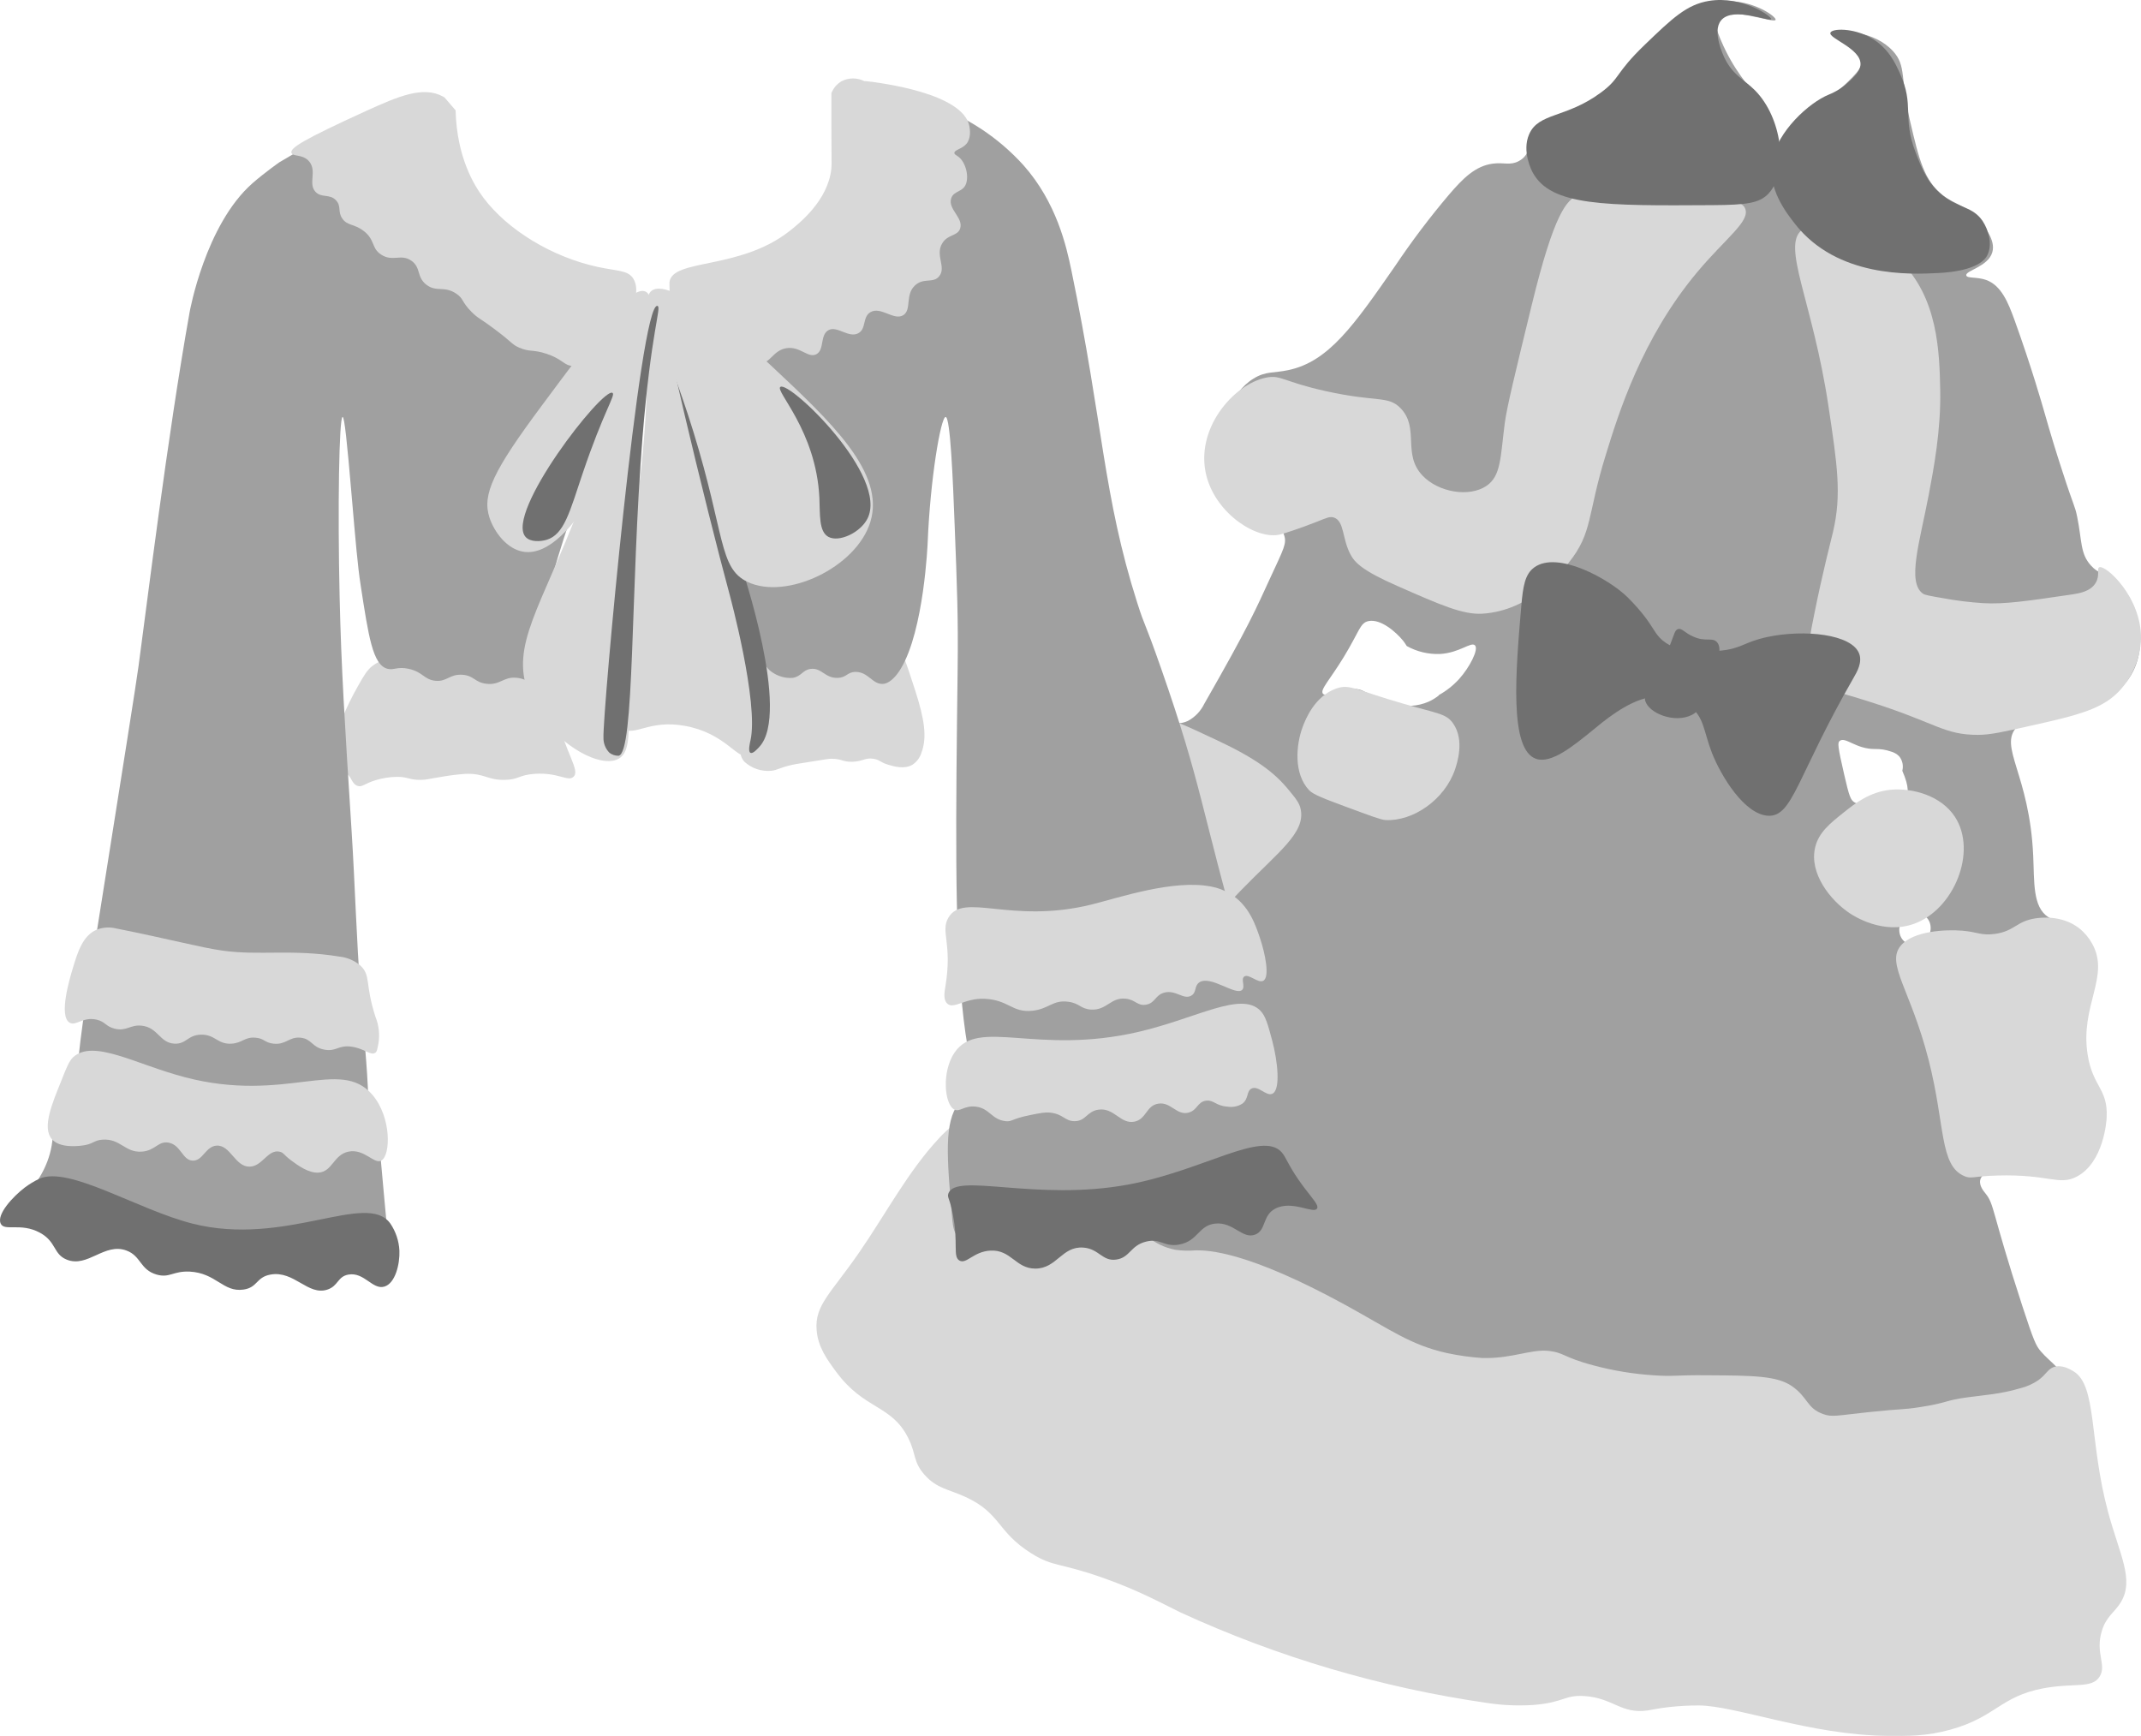 <?xml version="1.0" standalone="no"?><!-- Generator: Gravit.io --><svg xmlns="http://www.w3.org/2000/svg" xmlns:xlink="http://www.w3.org/1999/xlink" style="isolation:isolate" viewBox="0 0 586.928 475.866" width="586.928" height="475.866"><defs><clipPath id="_clipPath_sa166fx5oD082Lw65VX57q2Aap5s916R"><rect width="586.928" height="475.866"/></clipPath></defs><g clip-path="url(#_clipPath_sa166fx5oD082Lw65VX57q2Aap5s916R)"><path d=" M 574.004 446.615 C 574.177 446.282 574.396 445.976 574.654 445.705 C 575.304 445.015 576.004 444.815 576.904 443.865 C 581.314 439.175 576.964 430.765 574.654 413.755 C 573.324 403.975 574.444 404.355 573.044 400.865 C 569.564 392.205 561.274 387.575 563.504 382.755 C 564.164 381.325 565.424 380.545 565.574 378.675 C 565.814 375.515 562.234 373.675 559.474 370.455 C 558.164 368.925 557.574 367.745 554.364 357.905 C 545.864 331.805 546.794 330.245 544.294 327.155 C 543.824 326.575 542.474 324.995 542.864 323.415 C 543.404 321.285 546.804 320.415 548.184 320.065 C 551.984 319.065 553.624 320.005 558.414 320.125 C 562.604 320.225 566.544 320.325 570.224 318.255 C 572.872 316.749 574.973 314.442 576.224 311.665 C 579.274 303.945 569.724 299.665 569.004 288.395 C 568.264 276.635 577.504 270.265 574.084 261.095 C 573.403 259.084 572.258 257.262 570.744 255.775 C 567.394 252.565 564.134 253.115 561.494 251.395 C 557.174 248.575 557.714 241.715 557.374 234.515 C 556.374 212.265 547.814 204.665 552.864 199.335 C 556.154 195.865 559.794 199.105 569.744 195.215 C 574.594 193.315 581.564 190.595 584.854 183.855 C 589.064 175.215 585.744 163.065 579.204 158.665 C 576.724 156.995 575.274 157.315 573.204 155.025 C 570.204 151.735 570.784 148.255 569.424 141.635 C 568.754 138.415 568.624 139.245 565.424 129.335 C 563.604 123.765 562.424 119.935 560.214 112.215 C 560.074 111.725 556.924 100.615 552.214 87.615 C 550.524 82.995 548.654 78.225 544.444 76.735 C 541.914 75.845 539.244 76.365 539.034 75.505 C 538.694 74.175 545.034 73.135 546.164 69.155 C 547.164 65.775 543.914 62.015 542.484 60.355 C 538.874 56.175 536.084 56.195 532.644 53.555 C 527.464 49.555 526.044 43.555 523.644 33.285 C 520.834 21.435 522.724 18.135 518.924 13.995 C 513.754 8.355 504.524 8.235 504.024 9.465 C 503.524 10.695 510.024 12.465 510.364 16.595 C 510.514 18.595 509.114 20.225 502.494 26.185 C 493.494 34.285 492.494 34.575 490.874 37.185 C 486.874 43.605 487.804 49.935 486.874 49.925 C 485.524 49.925 488.514 37.665 481.814 27.145 C 479.264 23.145 475.374 19.485 471.814 11.145 C 470.524 8.145 470.074 6.455 470.874 5.245 C 473.444 1.355 486.384 6.575 486.764 5.445 C 487.034 4.675 481.444 0.515 474.274 0.325 C 465.934 0.115 459.714 5.395 457.984 6.865 C 453.234 10.835 454.234 12.445 448.404 18.445 C 445.107 21.876 441.368 24.853 437.284 27.295 C 428.494 32.465 425.174 30.635 421.834 35.155 C 419.044 38.925 419.784 42.325 416.364 44.155 C 413.994 45.425 412.364 44.485 409.364 44.845 C 404.444 45.425 400.994 48.965 397.154 53.445 C 391.906 59.644 387.009 66.13 382.484 72.875 C 371.104 89.265 364.234 99.095 353.234 101.445 C 349.174 102.335 347.004 101.675 343.594 103.805 C 337.144 107.805 335.114 116.325 333.744 122.055 C 332.494 127.285 331.864 129.905 332.614 132.055 C 335.614 140.575 349.614 139.245 352.034 146.725 C 352.784 148.995 351.914 150.435 348.244 158.375 C 344.244 167.065 342.474 171.375 330.124 192.955 C 329.161 194.945 327.592 196.58 325.644 197.625 C 321.304 199.705 318.014 195.775 314.324 197.325 C 308.874 199.625 309.904 204.995 302.904 217.495 C 297.294 227.495 294.494 232.495 289.564 236.085 C 287.854 237.325 284.334 239.085 283.504 242.675 C 283.127 244.691 283.459 246.775 284.444 248.575 C 286.444 252.525 289.604 252.195 297.274 257.195 C 301.894 260.195 300.854 260.365 306.034 263.745 C 309.804 266.205 311.484 266.845 311.784 268.465 C 312.354 271.465 307.454 274.745 305.484 276.135 C 287.484 288.885 286.084 309.485 275.214 309.085 C 271.354 308.945 271.564 306.355 267.884 306.275 C 258.104 306.065 257.984 324.365 240.114 343.215 C 229.314 354.615 225.114 358.365 226.284 363.965 C 227.924 371.965 240.464 373.965 245.564 384.295 C 247.954 389.135 249.024 390.975 251.164 394.675 C 251.724 395.675 252.514 396.995 253.674 398.675 C 255.034 400.615 256.51 402.472 258.094 404.235 C 262.314 408.795 269.704 411.235 271.174 411.765 C 283.294 415.865 295.104 419.845 305.174 427.475 C 310.174 431.245 312.314 434.015 318.014 436.095 C 321.854 437.495 324.344 437.485 329.674 439.885 C 332.113 441.032 334.477 442.331 336.754 443.775 C 342.944 447.365 347.944 448.355 354.654 450.135 C 367.274 453.475 364.984 454.035 379.054 457.965 C 398.504 463.445 408.234 466.145 417.394 464.445 C 423.104 463.385 426.244 461.625 432.694 462.235 C 439.434 462.875 441.564 465.315 448.934 465.935 C 454.624 466.405 455.934 465.165 462.934 464.555 C 472.414 463.735 479.714 465.175 486.404 466.485 C 497.294 468.635 497.574 470.715 509.964 472.995 C 518.434 474.555 522.794 474.445 526.964 473.445 C 531.134 472.445 531.764 471.445 538.434 468.085 C 551.974 461.365 554.504 462.975 562.434 457.625 C 566.915 454.672 570.833 450.944 574.004 446.615 Z  M 348.004 209.615 C 348.114 212.505 349.724 214.535 351.934 217.345 C 354.644 220.775 358.704 224.345 359.604 223.645 C 360.504 222.945 357.674 219.805 356.164 213.755 C 354.094 205.455 356.464 200.425 354.794 199.755 C 353.124 199.085 347.744 204.155 347.954 209.575 L 348.004 209.615 Z  M 394.454 190.615 C 393.582 191.322 392.62 191.911 391.594 192.365 C 390.13 192.998 388.566 193.37 386.974 193.465 C 386.034 193.525 383.864 193.565 378.314 191.465 C 373.494 189.665 373.994 189.215 372.074 188.905 C 366.954 188.065 363.564 191.265 362.674 190.175 C 361.784 189.085 364.514 186.455 368.384 180.095 C 372.704 173.005 372.814 170.735 375.174 170.255 C 378.524 169.585 382.704 173.255 384.644 175.635 C 385.005 176.102 385.339 176.589 385.644 177.095 C 388.413 178.633 391.548 179.387 394.714 179.275 C 400.164 178.975 403.284 175.815 404.354 176.915 C 405.424 178.015 402.854 182.975 399.974 186.165 C 398.367 187.92 396.486 189.402 394.404 190.555 L 394.454 190.615 Z  M 522.454 218.615 C 521.454 219.705 519.944 218.875 515.454 219.295 C 510.964 219.715 509.984 220.815 508.454 219.985 C 507.304 219.355 506.934 218.255 505.604 212.505 C 503.724 204.415 503.744 203.575 504.324 203.105 C 505.884 201.845 508.754 205.385 514.064 205.325 C 515.509 205.293 516.948 205.52 518.314 205.995 C 519.177 206.217 519.966 206.662 520.604 207.285 C 521.529 208.396 521.86 209.886 521.494 211.285 C 523.524 215.935 523.094 217.755 522.354 218.565 L 522.454 218.615 Z  M 523.984 259.015 C 518.404 257.745 520.384 249.085 525.984 250.355 C 531.584 251.625 529.454 260.235 523.884 258.965 L 523.984 259.015 Z " fill="rgb(160,160,160)"/><path d=" M 419.894 83.665 C 415.334 102.395 413.054 111.755 412.494 116.125 C 411.314 125.405 411.494 130.485 407.494 133.195 C 402.824 136.375 394.344 135.015 389.934 130.335 C 384.354 124.415 389.234 117.335 383.934 111.885 C 380.494 108.365 377.544 110.355 363.374 107.205 C 351.724 104.615 351.164 102.705 347.134 103.505 C 338.054 105.315 327.424 117.755 330.744 130.505 C 333.464 140.985 344.684 148.115 351.004 146.505 C 352.004 146.245 356.254 144.905 360.894 143.065 C 363.664 141.965 364.584 141.485 365.714 141.885 C 368.564 142.885 367.904 147.685 370.234 152.025 C 371.394 154.175 373.394 156.395 383.074 160.635 C 395.074 165.915 401.074 168.545 406.394 168.225 C 419.514 167.425 428.114 156.685 430.064 154.225 C 436.704 145.935 435.064 141.225 440.214 124.665 C 443.664 113.455 450.054 92.775 465.274 74.595 C 473.204 65.125 479.964 60.595 478.374 57.085 C 476.854 53.765 469.844 55.805 450.574 54.165 C 437.574 53.065 436.054 51.735 432.514 53.475 C 429.544 54.935 426.134 58.015 419.894 83.665 Z " fill="rgb(216,216,216)"/><path d=" M 494.044 62.985 C 488.234 67.295 496.934 82.565 501.244 111.305 C 503.674 127.485 504.894 135.575 502.514 145.735 C 501.814 148.735 499.724 156.575 497.334 168.465 C 495.264 178.735 494.944 182.245 496.884 185.465 C 499.064 189.045 502.144 188.995 513.464 192.665 C 531.054 198.325 532.984 201.445 542.234 201.445 C 545.604 201.445 549.234 200.625 556.454 198.995 C 569.934 195.995 576.764 194.325 581.554 188.775 C 584.827 184.985 586.72 180.198 586.924 175.195 C 587.154 163.705 577.174 154.685 575.464 155.515 C 574.754 155.865 575.744 157.795 574.464 159.845 C 573.034 162.165 569.924 162.665 568.064 162.945 C 555.704 164.765 549.524 165.685 543.614 165.335 C 539.899 165.099 536.202 164.639 532.544 163.955 C 529.314 163.405 527.694 163.125 527.134 162.725 C 522.744 159.585 526.234 148.725 528.724 135.725 C 530.084 128.545 532.114 117.945 531.884 106.845 C 531.674 96.785 531.354 81.365 520.634 71.275 C 515.463 66.598 509.028 63.547 502.134 62.505 C 497.804 62.045 495.644 61.795 494.044 62.985 Z " fill="rgb(216,216,216)"/><path d=" M 485.554 5.275 C 485.314 6.075 475.094 1.665 471.834 5.565 C 469.254 8.635 472.444 15.215 472.834 16.045 C 475.164 20.705 478.224 21.865 481.094 24.755 C 488.524 32.225 490.354 46.915 484.924 52.945 C 482.434 55.715 478.844 56.175 469.374 56.235 C 439.994 56.415 425.204 56.515 420.184 47.305 C 419.944 46.875 417.134 41.545 419.184 36.825 C 421.764 30.825 429.334 32.435 438.864 25.375 C 444.304 21.375 442.554 20.285 450.974 12.195 C 458.414 5.045 462.374 1.245 468.494 0.245 C 477.654 -1.245 485.784 4.525 485.554 5.275 Z " fill="rgb(112,112,112)"/><path d=" M 501.784 8.975 C 502.194 7.775 507.984 7.585 512.854 10.355 C 517.724 13.125 519.654 17.465 520.854 20.145 C 524.854 28.925 521.444 32.015 525.074 41.595 C 526.704 45.895 528.344 50.225 532.594 53.595 C 537.144 57.165 540.804 56.595 543.514 60.595 C 545.164 63.085 546.274 67.045 544.784 69.995 C 544.354 70.865 542.334 74.325 531.154 74.855 C 523.774 75.215 503.694 76.175 492.104 61.415 C 489.714 58.365 484.444 51.655 485.814 44.045 C 487.264 35.975 495.924 28.155 501.314 25.945 C 503.273 25.16 505.075 24.029 506.634 22.605 C 508.224 21.135 509.944 19.555 510.034 17.685 C 510.234 13.285 501.234 10.545 501.784 8.975 Z " fill="rgb(112,112,112)"/><path d=" M 505.474 222.685 C 501.694 225.685 498.574 228.185 497.604 232.275 C 495.904 239.375 501.734 246.805 507.134 250.385 C 508.304 251.155 516.274 256.265 524.694 253.245 C 535.694 249.305 542.104 233.415 535.934 223.935 C 532.084 218.025 524.204 215.935 518.274 216.495 C 512.524 217.075 508.574 220.215 505.474 222.685 Z " fill="rgb(216,216,216)"/><path d=" M 384.764 192.915 C 394.234 195.635 396.464 195.625 398.334 198.285 C 401.604 202.905 399.394 209.375 398.874 210.925 C 396.064 219.175 387.404 225.205 379.774 224.795 C 378.594 224.725 375.464 223.565 369.204 221.245 C 362.944 218.925 360.014 217.815 358.874 216.615 C 354.594 212.085 355.254 204.165 357.154 199.145 C 357.804 197.445 360.324 190.815 366.364 188.725 C 370.064 187.445 371.484 189.105 384.764 192.915 Z " fill="rgb(216,216,216)"/><path d=" M 521.054 259.245 C 524.464 255.135 533.524 254.755 537.934 255.125 C 542.004 255.455 543.154 256.515 546.834 256.015 C 552.314 255.265 552.684 252.545 558.054 251.735 C 559.194 251.565 565.194 250.735 569.964 254.445 C 571.426 255.607 572.643 257.048 573.544 258.685 C 578.544 267.685 570.154 275.615 572.304 289.135 C 573.704 297.965 577.894 298.435 577.514 306.255 C 577.514 307.055 576.754 318.725 569.234 322.585 C 564.434 325.055 561.674 321.855 547.694 322.235 C 540.694 322.425 540.484 323.235 538.544 322.425 C 531.644 319.515 533.334 308.695 528.714 290.585 C 523.804 271.315 516.944 264.205 521.054 259.245 Z " fill="rgb(216,216,216)"/><path d=" M 316.714 196.765 C 319.304 196.195 324.054 198.425 333.544 202.875 C 344.404 207.975 349.384 211.795 353.214 216.465 C 355.214 218.885 356.214 220.105 356.554 221.775 C 357.954 228.285 350.554 233.395 340.064 244.205 C 324.064 260.715 322.714 268.095 315.254 268.205 C 312.544 268.205 312.104 267.205 300.014 260.205 C 284.224 250.975 282.014 250.905 281.174 247.945 C 279.254 241.455 288.564 237.825 299.984 220.355 C 309.234 206.045 309.724 198.305 316.714 196.765 Z " fill="rgb(216,216,216)"/><path d=" M 271.114 307.045 C 275.024 308.555 277.994 311.745 282.964 319.995 C 287.764 327.995 288.194 330.315 290.724 330.865 C 294.264 331.645 295.314 327.475 299.534 327.185 C 307.304 326.645 310.224 340.315 322.204 342.595 C 324.078 342.868 325.978 342.918 327.864 342.745 C 331.204 342.745 341.794 342.935 368.864 357.745 C 381.194 364.515 386.684 368.685 396.604 370.895 C 399.846 371.593 403.135 372.054 406.444 372.275 L 407.674 372.275 C 414.674 372.215 419.724 369.955 424.054 370.275 C 428.884 370.675 428.314 372.055 436.794 374.275 C 442.17 375.722 447.677 376.633 453.234 376.995 C 458.924 377.405 459.014 376.905 468.044 376.995 C 480.754 377.065 487.184 377.155 491.264 379.995 C 495.694 383.095 495.264 385.995 499.774 387.625 C 502.214 388.515 503.404 388.055 512.414 387.085 C 521.954 386.085 521.414 386.495 526.414 385.715 C 534.114 384.525 532.954 383.895 539.554 383.015 C 543.824 382.445 548.494 382.145 553.774 380.565 C 555.59 380.133 557.309 379.367 558.844 378.305 C 561.014 376.685 561.364 375.305 563.074 374.715 C 565.284 373.995 567.594 375.405 568.484 375.945 C 574.904 379.865 572.674 395.075 577.914 414.525 C 581.054 426.175 585.164 433.005 581.394 439.225 C 579.714 441.995 577.394 443.055 576.174 447.135 C 574.344 453.135 577.544 456.355 575.624 459.535 C 573.534 463.015 568.464 461.225 560.084 462.825 C 548.364 465.055 547.144 470.675 534.734 474.125 C 528.134 475.965 523.004 475.905 517.274 475.845 C 496.114 475.595 475.804 467.545 465.664 467.505 C 462.971 467.511 460.281 467.657 457.604 467.945 C 454.484 468.295 453.074 468.675 451.694 468.875 C 444.404 469.935 442.234 465.445 434.384 464.935 C 428.814 464.565 428.764 466.745 420.164 467.385 C 416.023 467.639 411.866 467.455 407.764 466.835 C 378.626 462.641 350.246 454.261 323.504 441.955 C 317.664 439.075 312.124 436.015 302.844 432.695 C 290.374 428.235 288.844 429.645 282.774 425.845 C 273.204 419.845 274.444 414.845 264.674 410.345 C 260.024 408.225 256.784 408.015 253.514 404.345 C 250.244 400.675 251.234 398.705 248.984 394.205 C 244.364 384.965 236.984 386.565 229.224 376.045 C 226.704 372.625 224.224 369.265 223.864 364.575 C 223.324 357.775 227.724 354.625 235.534 343.325 C 242.894 332.675 248.974 321.015 257.534 311.905 C 259.534 309.735 263.214 306.115 267.914 306.295 C 269.013 306.378 270.092 306.631 271.114 307.045 L 271.114 307.045 Z " fill="rgb(216,216,216)"/><path d=" M 454.924 174.745 C 453.224 172.905 452.704 170.925 448.824 166.525 C 448.824 166.525 447.434 164.945 446.074 163.625 C 441.074 158.735 426.984 150.865 420.594 155.545 C 418.044 157.405 417.514 160.685 417.044 166.115 C 415.504 184.115 413.664 205.595 421.154 208.035 C 425.284 209.375 431.154 204.615 436.614 200.175 C 438.994 198.235 446.034 192.115 452.304 191.175 L 452.974 191.095 C 456.539 190.894 460.082 191.78 463.134 193.635 C 467.134 196.235 467.074 200.725 469.324 206.435 C 471.774 212.655 478.214 223.345 484.764 223.615 C 491.514 223.885 492.554 212.875 508.204 185.685 C 509.074 184.175 510.574 181.585 509.674 179.195 C 507.674 173.815 494.624 172.475 484.544 174.605 C 477.864 176.025 477.484 177.905 471.154 178.395 C 467.084 178.755 459.234 179.355 454.924 174.745 Z " fill="rgb(112,112,112)"/><path d=" M 459.994 172.445 C 459.084 172.755 458.994 173.905 457.924 176.525 C 457.564 177.385 457.674 177.005 455.854 180.605 C 452.384 187.465 450.664 190.915 450.984 192.015 C 451.984 195.615 459.094 198.305 463.724 196.015 C 466.434 194.705 467.514 191.425 469.724 184.855 C 471.094 180.715 472.124 177.455 470.614 175.955 C 469.314 174.645 467.504 176.045 464.124 174.475 C 461.774 173.445 461.074 172.115 459.994 172.445 Z " fill="rgb(112,112,112)"/><path d=" M 102.134 182.515 C 106.204 179.425 109.984 181.095 121.044 181.685 C 132.764 182.315 138.094 180.955 144.044 184.155 C 146.326 185.317 148.297 187.007 149.794 189.085 C 151.012 190.898 151.852 192.939 152.264 195.085 C 155.024 206.695 159.164 211.155 157.194 212.955 C 155.664 214.355 153.034 211.665 146.504 212.135 C 142.124 212.455 142.264 213.735 138.284 213.785 C 133.464 213.835 132.874 211.945 127.594 212.135 C 125.391 212.289 123.197 212.563 121.024 212.955 C 117.284 213.535 116.944 213.775 115.264 213.785 C 112.064 213.785 111.854 212.925 108.694 212.955 C 106.741 212.994 104.802 213.304 102.934 213.875 C 99.934 214.795 99.284 215.875 98.004 215.425 C 96.204 214.795 96.314 212.295 94.714 212.135 C 93.774 212.045 93.094 212.835 91.324 212.655 C 91.079 212.657 90.835 212.616 90.604 212.535 C 88.684 211.365 91.794 199.275 98.004 188.295 C 99.764 185.185 100.664 183.625 102.134 182.515 Z " fill="rgb(216,216,216)"/><path d=" M 205.714 179.225 C 205.574 180.145 206.084 180.775 206.544 181.625 C 211.394 190.625 199.274 203.675 204.074 208.815 C 206.077 210.653 208.768 211.551 211.474 211.285 C 213.204 211.095 213.624 210.455 217.224 209.645 C 217.904 209.485 218.014 209.485 222.154 208.815 C 227.054 208.035 227.244 207.995 227.914 207.995 C 230.914 207.995 230.964 208.905 233.664 208.815 C 236.664 208.725 237.074 207.645 239.424 207.995 C 241.224 208.265 241.144 208.925 243.534 209.645 C 244.994 210.075 247.894 210.955 250.114 209.645 C 251.284 208.887 252.154 207.745 252.574 206.415 C 254.234 202.095 253.364 196.985 250.934 189.415 C 248.374 181.485 247.104 177.525 245.174 175.895 C 241.474 172.755 236.634 172.895 227.094 173.425 C 222.414 173.705 206.444 174.525 205.714 179.225 Z " fill="rgb(216,216,216)"/><path d=" M 174.474 83.035 C 173.154 81.335 172.544 81.865 162.964 78.105 C 147.234 71.905 139.284 68.805 134.234 62.445 C 129.996 57.244 127.153 51.049 125.974 44.445 C 125.434 39.995 125.974 35.525 122.684 32.115 C 120.88 30.369 118.583 29.22 116.104 28.825 C 111.344 27.825 106.184 28.655 91.444 36.225 C 87.584 38.225 82.514 40.935 76.644 44.445 C 76.644 44.445 72.644 47.235 69.244 50.205 C 56.244 61.615 51.984 85.555 51.984 85.555 C 45.854 119.855 40.184 166.445 37.984 182.555 C 37.354 187.275 33.724 210.085 26.484 255.715 C 20.284 294.715 18.084 307.965 26.484 315.715 C 28.784 317.845 30.654 318.415 77.484 321.465 C 87.284 322.105 92.254 322.375 95.564 319.825 C 103.354 313.825 101.074 300.455 98.854 272.135 C 97.694 257.365 97.334 242.535 96.384 227.745 C 94.524 198.575 93.544 183.065 93.104 163.625 C 92.544 139.255 92.954 114.325 93.924 114.295 C 94.434 114.295 95.164 121.405 96.384 135.675 C 97.504 148.675 98.064 155.225 98.854 160.335 C 101.044 174.525 102.184 182.335 106.254 183.335 C 107.994 183.775 108.894 182.665 112.004 183.335 C 115.934 184.175 116.254 186.335 119.404 186.625 C 122.554 186.915 123.244 184.715 126.804 184.975 C 130.014 185.215 130.124 187.085 133.384 187.445 C 137.144 187.865 138.014 185.445 141.604 185.795 C 145.834 186.165 147.334 189.685 149.004 189.085 C 151.744 188.085 150.234 177.735 149.824 173.465 C 148.924 164.005 152.234 154.285 158.824 134.825 C 170.074 101.925 180.234 90.445 174.474 83.035 Z " fill="rgb(160,160,160)"/><path d=" M 340.544 261.445 C 328.944 220.865 329.694 215.845 318.344 183.345 C 313.344 169.065 314.064 172.465 311.764 165.255 C 302.404 135.875 302.454 116.305 293.684 74.005 C 292.354 67.615 289.684 55.535 280.524 45.235 C 277.112 41.479 273.246 38.164 269.014 35.365 C 263.443 31.717 257.345 28.944 250.934 27.145 C 248.55 26.328 246.11 25.683 243.634 25.215 C 239.469 24.703 235.243 25.077 231.234 26.315 C 234.048 30.483 235.746 35.303 236.164 40.315 C 236.994 51.515 230.854 63.725 221.364 69.095 C 214.534 72.955 202.864 75.035 190.124 77.315 C 187.991 77.727 185.982 78.627 184.254 79.945 C 183.994 80.135 183.759 80.357 183.554 80.605 C 176.364 88.545 189.934 104.055 197.554 132.395 C 202.554 150.915 205.134 180.055 211.554 184.185 C 213.218 185.39 215.254 185.971 217.304 185.825 C 219.764 185.405 220.004 183.645 222.234 183.365 C 225.234 182.985 226.164 185.945 229.634 185.825 C 232.144 185.745 232.244 184.185 234.574 184.185 C 238.024 184.185 239.184 187.605 241.974 187.475 C 242.584 187.475 244.574 187.185 246.904 183.365 C 253.324 172.835 254.304 148.835 254.304 148.835 C 255.024 131.035 257.934 114.285 259.234 114.305 C 260.534 114.325 261.234 131.705 261.704 143.905 C 262.364 160.905 262.704 169.365 262.524 183.365 C 261.524 264.305 261.064 304.775 279.784 314.075 C 284.254 316.295 293.994 315.285 313.494 313.255 C 332.994 311.225 342.674 310.105 347.194 304.255 C 352.044 297.765 348.824 290.445 340.544 261.445 Z " fill="rgb(160,160,160)"/><path d=" M 17.454 297.605 C 13.254 301.105 15.334 307.235 14.164 314.045 C 12.104 326.045 1.394 331.615 3.484 334.595 C 4.834 336.595 8.984 333.595 14.994 336.245 C 18.824 337.915 18.534 339.725 22.384 341.175 C 26.614 342.775 27.684 340.875 33.074 341.995 C 38.804 343.185 38.784 345.565 43.764 346.105 C 48.514 346.625 49.194 344.525 53.624 345.285 C 58.054 346.045 58.304 348.385 62.674 349.395 C 67.424 350.495 67.884 347.895 75.004 347.755 C 81.764 347.615 83.324 349.925 89.004 348.575 C 92.004 347.865 92.274 347.065 94.764 346.935 C 100.254 346.635 102.484 350.345 104.624 349.395 C 107.304 348.225 106.544 341.305 105.454 329.665 C 103.584 309.735 103.904 309.665 102.984 308.295 C 96.594 299.075 84.134 308.885 20.764 295.985 C 19.553 296.271 18.423 296.825 17.454 297.605 Z " fill="rgb(160,160,160)"/><path d=" M 26.504 254.855 C 22.694 256.465 21.304 260.925 19.924 265.545 C 19.194 267.975 15.974 278.545 19.104 280.345 C 20.824 281.345 22.724 278.645 26.504 279.515 C 28.914 280.085 28.934 281.365 31.434 281.985 C 34.714 282.795 35.654 280.825 38.834 281.165 C 43.354 281.645 43.754 285.885 47.834 286.095 C 51.094 286.265 51.454 283.645 55.234 283.625 C 59.014 283.605 59.634 286.315 63.454 286.095 C 66.454 285.925 67.024 284.205 70.034 284.455 C 72.484 284.655 72.534 285.835 74.964 286.095 C 78.434 286.465 79.224 284.155 82.364 284.455 C 85.504 284.755 85.444 287.095 88.934 287.735 C 92.194 288.345 92.714 286.415 96.334 286.915 C 99.954 287.415 101.604 289.495 102.914 288.565 C 103.354 288.245 103.414 287.655 103.734 286.095 C 104.153 283.6 103.869 281.037 102.914 278.695 C 100.004 269.695 101.734 267.425 98.804 264.695 C 97.182 263.307 95.177 262.446 93.054 262.225 C 79.984 260.105 71.194 262.015 60.984 260.585 C 54.984 259.745 47.204 257.585 31.664 254.475 C 29.945 254.077 28.146 254.21 26.504 254.855 Z " fill="rgb(216,216,216)"/><path d=" M 16.864 296.125 C 14.324 302.435 11.434 309.125 14.244 312.295 C 16.384 314.705 21.044 314.195 22.384 314.045 C 25.564 313.705 25.594 312.575 28.144 312.405 C 33.044 312.085 34.244 315.985 38.834 315.695 C 42.624 315.445 43.324 312.695 46.234 313.225 C 49.634 313.905 49.984 318.025 52.804 318.155 C 55.624 318.285 56.334 314.235 59.384 314.045 C 63.154 313.815 64.444 319.845 68.384 319.805 C 71.904 319.805 73.384 315.035 76.604 315.695 C 77.764 315.925 77.774 316.595 79.894 318.155 C 81.684 319.475 84.584 321.605 87.294 321.445 C 91.144 321.215 91.404 316.555 95.514 315.695 C 99.814 314.785 102.584 319.225 104.514 318.155 C 107.134 316.745 107.364 306.245 102.054 300.075 C 93.184 289.755 78.344 302.525 50.724 295.305 C 37.084 291.735 25.614 284.725 20.014 289.835 C 18.984 290.845 18.234 292.605 16.864 296.125 Z " fill="rgb(216,216,216)"/><path d=" M 262.444 42.755 C 262.124 42.555 261.644 42.315 261.624 41.935 C 261.574 41.095 263.714 40.845 264.904 39.465 C 266.274 37.885 265.904 35.465 265.734 34.535 C 263.934 25.535 241.434 22.695 237.404 22.245 L 236.954 22.245 C 234.998 21.259 232.69 21.259 230.734 22.245 C 229.44 22.989 228.443 24.159 227.914 25.555 L 227.914 31.305 C 227.914 43.705 228.044 44.645 227.914 46.105 C 227.094 54.975 218.914 61.385 216.404 63.365 C 202.714 74.105 184.274 70.825 183.524 77.365 C 183.507 77.638 183.507 77.912 183.524 78.185 C 183.584 81.365 183.854 93.775 191.744 98.735 C 192.244 99.055 196.504 101.905 199.144 100.385 C 201.044 99.285 200.804 96.655 202.424 96.275 C 204.354 95.815 205.424 99.325 208.184 99.555 C 211.184 99.805 211.814 96.045 215.584 95.445 C 219.354 94.845 221.534 98.305 223.804 97.095 C 226.074 95.885 224.724 91.855 227.094 90.515 C 229.464 89.175 232.684 92.795 235.314 91.335 C 237.534 90.115 236.384 86.915 238.604 85.585 C 241.424 83.885 245.044 87.985 247.604 86.405 C 250.004 84.945 248.014 80.775 250.894 78.185 C 253.254 76.055 255.894 77.745 257.474 75.715 C 259.474 73.265 256.314 69.985 258.294 66.715 C 259.834 64.135 262.524 64.805 263.224 62.605 C 264.144 59.705 259.814 57.345 260.754 54.385 C 261.454 52.195 264.054 52.745 264.864 50.275 C 265.644 47.905 264.584 44.105 262.444 42.755 Z " fill="rgb(216,216,216)"/><path d=" M 173.654 76.445 C 172.194 74.035 169.374 74.365 163.794 73.155 C 151.294 70.435 139.164 63.045 132.554 54.245 C 130.024 50.875 125.244 43.245 124.894 30.245 L 121.834 26.685 L 121.444 26.465 C 115.914 23.465 109.094 26.465 100.444 30.375 C 82.904 38.375 79.514 40.585 79.894 41.885 C 80.224 43.025 83.094 42.155 84.824 44.345 C 86.914 46.985 84.434 50.345 86.474 52.565 C 88.124 54.385 90.474 52.985 92.224 55.035 C 93.614 56.665 92.514 58.035 93.874 59.965 C 95.234 61.895 97.004 61.295 99.624 63.255 C 102.924 65.735 101.724 68.055 104.554 69.835 C 107.684 71.835 109.934 69.475 112.784 71.475 C 115.464 73.375 114.144 75.935 116.894 78.055 C 119.644 80.175 121.804 78.255 125.114 80.525 C 127.114 81.865 126.474 82.655 129.224 85.455 C 131.064 87.335 131.524 87.165 135.794 90.385 C 140.574 93.975 140.344 94.445 142.374 95.315 C 145.294 96.565 146.084 95.745 149.774 96.965 C 153.874 98.315 154.444 99.845 156.354 100.255 C 163.834 101.895 177.864 83.445 173.654 76.445 Z " fill="rgb(216,216,216)"/><path d=" M 176.974 79.935 C 173.144 78.065 164.084 90.255 148.444 111.295 C 135.274 129.005 132.114 135.535 134.174 141.865 C 135.394 145.625 138.874 150.625 143.684 151.275 C 156.864 153.045 172.184 121.065 176.974 96.395 C 178.234 90.175 179.894 81.365 176.974 79.935 Z " fill="rgb(216,216,216)"/><path d=" M 178.584 80.575 C 175.864 81.045 179.104 93.805 176.124 124.965 C 172.124 166.485 161.484 194.965 170.364 199.775 C 174.274 201.915 177.854 197.235 187.634 198.955 C 198.634 200.875 202.094 208.155 204.894 207.175 C 216.024 203.295 187.064 79.085 178.584 80.575 Z " fill="rgb(216,216,216)"/><path d=" M 348.234 291.785 C 352.154 295.475 347.614 301.495 349.574 310.785 C 351.104 318.045 355.464 321.785 353.684 323.945 C 352.484 325.375 350.324 323.865 346.584 325.525 C 343.264 327.005 343.654 328.785 340.534 330.525 C 337.174 332.395 335.894 330.775 329.324 332.105 C 324.744 333.035 325.184 333.855 320.804 334.635 C 315.864 335.525 315.224 334.495 310.414 335.395 C 305.604 336.295 305.794 337.395 301.894 337.925 C 296.254 338.685 295.624 336.395 290.684 337.045 C 284.514 337.855 283.874 341.635 278.874 341.215 C 275.104 340.905 274.734 338.695 270.654 338.745 C 266.944 338.805 265.164 340.655 263.254 339.575 C 261.494 338.575 261.254 335.965 261.084 334.575 C 259.474 316.575 258.864 307.805 262.734 302.515 C 268.594 294.515 278.674 299.515 344.944 290.205 C 346.234 289.985 347.294 290.895 348.234 291.785 Z " fill="rgb(160,160,160)"/><path d=" M 332.014 243.025 C 333.867 243.368 335.643 244.046 337.254 245.025 C 342.404 248.135 344.194 253.525 345.474 257.355 C 346.754 261.185 348.204 267.865 346.294 268.865 C 344.844 269.625 342.294 266.785 341.064 267.715 C 340.134 268.445 341.404 270.405 340.544 271.325 C 338.834 273.145 331.804 267.155 328.734 269.325 C 327.334 270.325 328.104 272.045 326.564 272.935 C 324.444 274.155 322.344 271.255 319.164 272.105 C 316.654 272.785 316.714 274.935 314.234 275.395 C 311.754 275.855 311.344 274.005 308.484 273.755 C 304.484 273.395 303.394 276.975 299.134 276.755 C 296.184 276.575 296.054 275.045 292.864 274.605 C 288.584 274.025 287.544 276.605 282.994 277.075 C 277.424 277.655 276.554 274.075 269.844 273.785 C 264.494 273.575 261.424 276.785 259.674 275.105 C 258.514 274.015 258.924 271.875 259.154 270.495 C 261.154 258.555 257.744 255.425 259.974 251.585 C 264.114 244.445 276.974 253.405 299.134 247.975 C 306.734 246.095 321.614 241.005 332.014 243.025 Z " fill="rgb(216,216,216)"/><path d=" M 348.764 285.275 C 350.234 290.775 351.154 298.805 348.764 299.835 C 347.084 300.565 344.894 297.425 343.044 298.425 C 341.684 299.165 342.344 301.185 340.584 302.535 C 339.362 303.307 337.898 303.599 336.474 303.355 C 333.324 303.155 332.784 301.505 330.714 301.715 C 328.254 301.965 328.264 304.395 325.784 305.005 C 322.534 305.805 320.964 302.005 317.564 302.535 C 314.164 303.065 314.294 306.805 310.984 307.475 C 307.184 308.235 305.434 303.565 301.124 304.185 C 297.954 304.635 297.704 307.325 294.584 307.345 C 291.934 307.345 291.514 305.415 287.964 305.005 C 286.484 304.835 285.074 305.125 282.254 305.705 C 277.254 306.705 277.474 307.545 275.684 307.345 C 271.784 306.905 271.314 303.765 267.414 303.345 C 264.294 303.025 263.124 304.885 261.664 304.175 C 258.894 302.825 258.084 293.835 261.664 288.555 C 268.214 278.875 284.114 289.395 312.214 282.835 C 328.214 279.095 340.164 271.655 345.514 277.045 C 346.964 278.555 347.564 280.795 348.764 285.275 Z " fill="rgb(216,216,216)"/><path d=" M 205.714 203.065 C 205.624 203.465 204.994 205.975 205.714 206.355 C 206.434 206.735 207.714 205.205 208.184 204.705 C 216.824 195.405 203.254 155.385 203.254 155.385 C 187.624 109.295 181.974 81.105 181.054 81.385 C 179.734 81.795 193.574 139.315 199.964 162.775 C 199.964 162.785 208.104 192.655 205.714 203.065 Z " fill="rgb(112,112,112)"/><path d=" M 178.584 79.745 C 175.124 82.525 182.044 92.255 190.094 118.385 C 198.804 146.625 197.034 155.715 204.894 159.495 C 215.554 164.615 234.774 155.575 238.604 143.055 C 242.704 129.595 227.944 115.745 211.474 100.305 C 209.074 98.045 184.384 75.105 178.584 79.745 Z " fill="rgb(216,216,216)"/><path d=" M 176.124 82.215 C 173.584 81.805 172.004 104.445 158.854 138.935 C 148.254 166.775 139.854 176.815 144.854 189.935 C 149.594 202.265 163.854 211.085 169.514 208.025 C 173.514 205.875 172.204 198.385 171.984 183.365 C 171.794 170.725 172.814 183.025 175.274 134.035 C 177.024 99.665 177.884 82.495 176.124 82.215 Z " fill="rgb(216,216,216)"/><path d=" M 180.234 83.855 C 175.424 82.605 165.114 196.225 165.434 202.245 C 165.404 203.78 165.995 205.262 167.074 206.355 C 167.783 206.896 168.652 207.184 169.544 207.175 C 174.024 206.725 172.804 161.465 176.124 120.035 C 178.474 90.655 181.434 84.175 180.234 83.855 Z " fill="rgb(112,112,112)"/><path d=" M 213.934 106.055 C 212.344 107.155 223.744 118.005 224.624 136.475 C 224.834 140.955 224.424 145.705 227.094 147.165 C 229.984 148.735 235.794 146.055 237.774 142.225 C 243.804 130.585 216.414 104.355 213.934 106.055 Z " fill="rgb(112,112,112)"/><path d=" M 167.904 107.695 C 165.214 106.135 138.364 140.635 144.064 147.165 C 145.384 148.675 148.244 148.445 149.814 147.985 C 154.704 146.545 156.214 140.155 159.684 129.895 C 165.524 112.605 168.854 108.255 167.904 107.695 Z " fill="rgb(112,112,112)"/><path d=" M 6.764 325.555 C 3.554 328.005 -0.996 332.905 0.194 335.425 C 1.194 337.615 5.674 335.085 10.884 337.885 C 15.524 340.395 14.544 343.765 18.274 345.285 C 24.054 347.645 28.634 340.505 34.724 342.825 C 38.724 344.345 38.344 348.055 42.944 349.395 C 46.534 350.395 47.364 348.395 51.944 348.575 C 59.284 348.935 61.144 354.315 66.744 353.505 C 70.674 352.945 70.154 350.125 74.144 349.395 C 80.644 348.215 84.424 355.295 89.764 353.505 C 92.764 352.505 92.514 349.935 95.514 349.395 C 99.844 348.625 102.144 353.665 105.384 352.685 C 108.384 351.785 109.644 346.455 109.494 342.825 C 109.359 340.179 108.505 337.621 107.024 335.425 C 100.614 326.365 78.264 341.885 52.764 335.425 C 37.764 331.625 18.964 319.555 10.844 323.095 C 9.404 323.774 8.036 324.598 6.764 325.555 L 6.764 325.555 Z " fill="rgb(112,112,112)"/><path d=" M 263.004 345.535 C 264.894 346.665 266.854 343.075 271.484 342.825 C 277.204 342.505 278.394 347.745 283.814 347.755 C 289.714 347.755 291.094 341.565 296.974 341.995 C 301.304 342.315 302.154 345.805 305.974 345.285 C 309.794 344.765 309.854 341.415 314.194 340.355 C 318.134 339.355 319.114 341.895 323.194 341.175 C 328.404 340.265 328.544 335.935 333.064 335.425 C 338.134 334.845 340.574 339.815 344.114 338.425 C 347.114 337.255 346.054 333.235 349.514 331.365 C 354.184 328.835 360.114 332.895 361.054 331.285 C 361.594 330.365 359.844 328.645 357.324 325.285 C 353.164 319.705 352.704 317.355 351.324 315.835 C 345.954 309.835 329.874 320.835 309.564 324.665 C 284.144 329.475 261.894 321.255 259.974 327.215 C 259.614 328.315 260.404 328.505 261.234 333.065 C 262.754 340.795 261.144 344.445 263.004 345.535 Z " fill="rgb(112,112,112)"/></g></svg>
